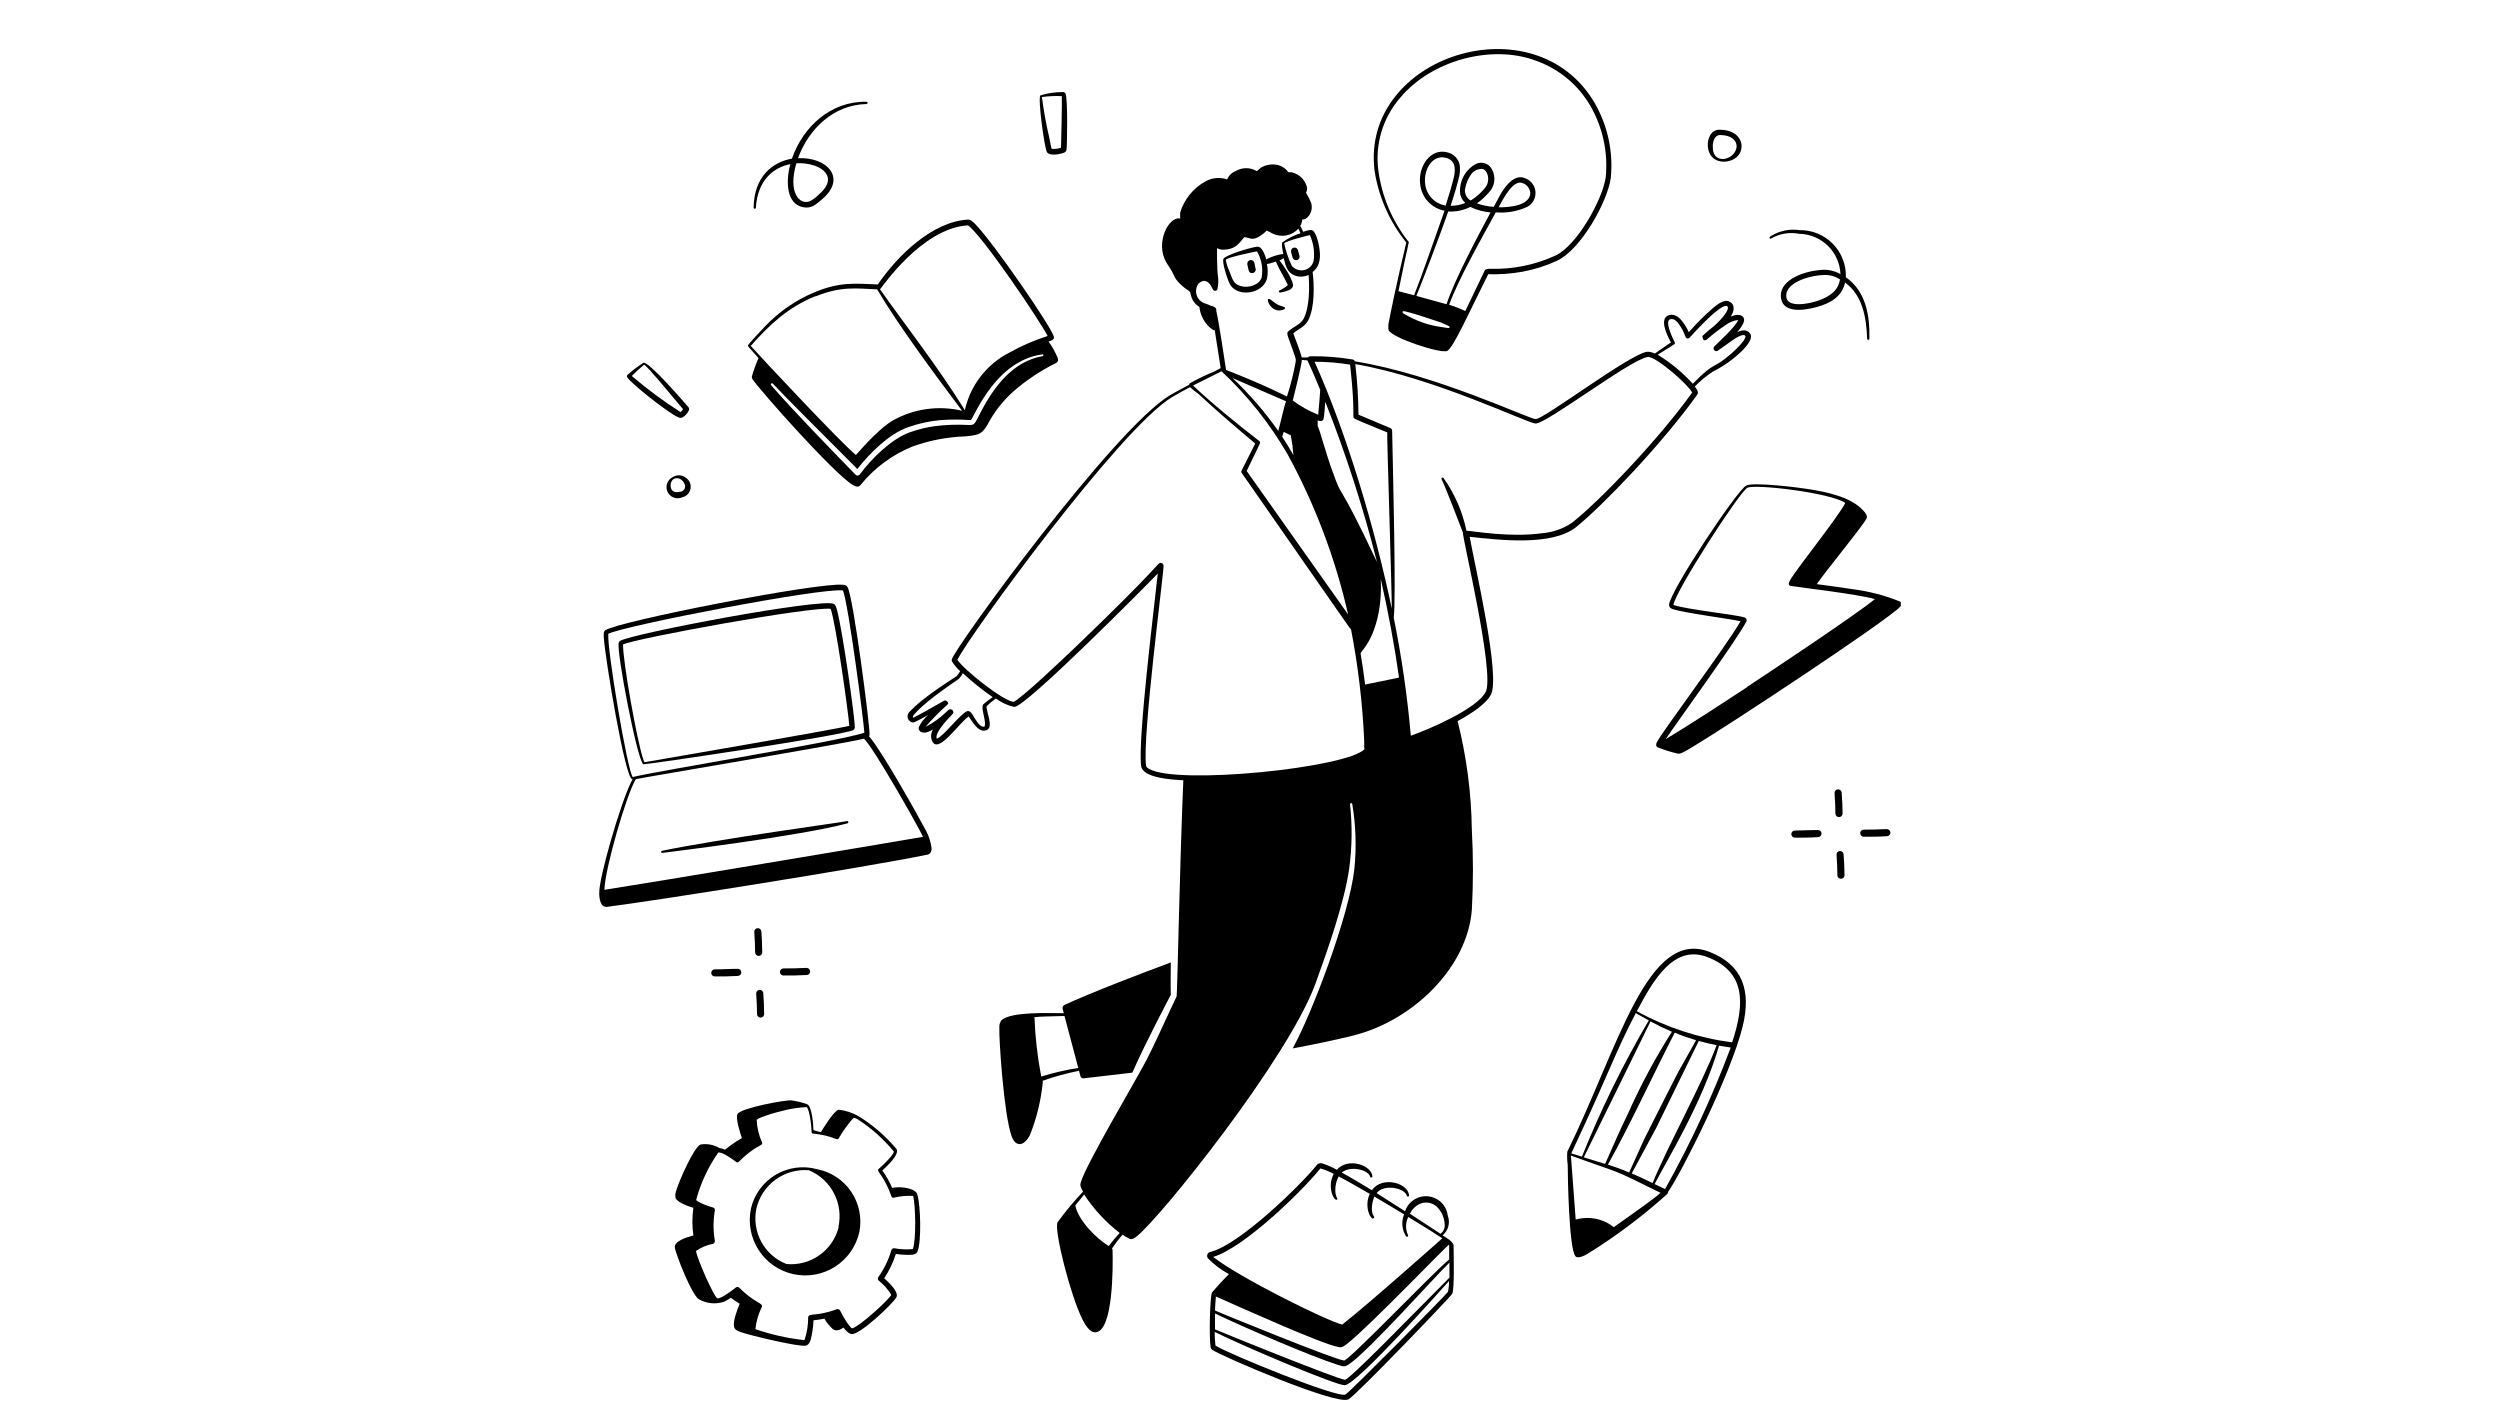 <svg xmlns="http://www.w3.org/2000/svg" xmlns:xlink="http://www.w3.org/1999/xlink" width="1920" zoomAndPan="magnify" viewBox="0 0 1440 810" height="1080" preserveAspectRatio="xMidYMid meet" version="1.0"><defs><clipPath id="3cbca81e51"><path d="M 388 142 L 1094.867 142 L 1094.867 776 L 388 776 Z M 388 142 " clip-rule="nonzero"/></clipPath></defs><path fill="#000000" d="M 600.566 622.52 C 607.395 620.102 614.391 618.184 621.5 616.785 L 622.359 619.938 C 622.457 620.309 622.684 620.637 623 620.852 C 623.312 621.07 623.699 621.168 624.082 621.125 L 652.223 617.848 C 659.965 600.195 674.18 573.445 674.383 573.035 C 674.18 566.359 674.383 560.746 674.383 554.355 C 658.285 560.336 628.504 571.684 612.938 578.934 C 612.586 579.16 612.312 579.492 612.16 579.883 C 612.008 580.27 611.977 580.699 612.078 581.105 C 612.078 581.105 612.363 582.129 612.734 583.605 C 605.113 583.605 582.297 582.496 576.809 587.699 C 575.953 588.887 575.535 590.336 575.621 591.797 C 575.293 597.449 578.117 641.363 582.625 654.266 C 584.961 661.027 589.875 660.289 593.234 653.816 C 597.121 644.07 599.617 633.824 600.648 623.379 C 600.648 622.848 600.527 622.887 600.566 622.52 Z M 595.855 585.855 C 600.852 585.445 602.41 585.527 613.145 585.199 C 615.066 592.492 619.043 607.484 621.09 615.145 C 613.863 616.266 606.727 617.922 599.746 620.102 C 597.574 608.805 596.273 597.355 595.855 585.855 Z M 595.855 585.855 " fill-opacity="1" fill-rule="nonzero"/><path fill="#000000" d="M 977.602 227.34 C 978.625 225.906 977.312 224.062 976.207 222.629 C 979.34 219.406 982.816 216.535 986.57 214.066 C 992.91 210.906 998.703 206.758 1003.734 201.777 C 1005.824 199.605 1009.758 195.141 1008.281 192.52 C 1006.809 189.898 1004.188 189.734 1000.621 191.25 C 1002.168 189.629 1003.426 187.758 1004.352 185.719 C 1005.496 182.523 1002.793 179.941 996.934 182.32 C 999.066 178.918 999.559 175.355 995.953 173.633 C 993.043 172.242 988.785 175.559 986.324 177.73 C 981.5 181.949 976.969 186.492 972.766 191.332 C 970.188 185.922 966.09 179.695 960.969 181.664 C 955.848 183.629 959.82 192.438 962.445 197.23 L 953.145 203.66 C 951.738 202.902 950.152 202.547 948.559 202.637 C 937.988 204.441 889.445 241.391 884.531 241.391 C 880.762 241.391 826.934 215.582 780.398 208.125 C 780.309 207.848 780.145 207.598 779.918 207.41 C 779.691 207.223 779.422 207.102 779.129 207.062 C 771.012 205.676 762.781 205.059 754.551 205.219 C 754.301 205.234 754.059 205.305 753.84 205.426 C 753.617 205.547 753.43 205.711 753.281 205.914 L 749.84 205.914 C 749.02 202.598 745.988 194.938 744.926 191.988 C 747.711 189.57 751.559 188.34 753.566 184.449 C 757.254 177.238 757.09 164.703 756.066 156.676 C 760.695 153.152 760.82 147.5 759.754 141.723 C 759.344 139.387 758.074 134.105 756.109 132.793 C 755 132.055 752.668 132.793 750.66 133.531 C 748.652 128.859 748.652 130.992 749.473 129.105 C 749.852 128.238 750.074 127.309 750.125 126.363 C 752.297 127.016 756.805 122.676 755.246 116.941 C 754.434 114.887 753.43 112.914 752.258 111.043 C 752.832 109.648 754.059 107.969 750.207 102.848 C 748.551 101.059 746.398 99.805 744.023 99.242 L 742.141 99.242 C 740.781 97.27 738.785 95.824 736.484 95.148 C 733.016 94.262 729.336 94.777 726.246 96.582 C 725.426 97.195 724.77 98.016 723.949 98.59 C 722.098 97.465 719.973 96.867 717.805 96.867 C 715.641 96.867 713.512 97.465 711.66 98.59 C 710.578 99.016 709.59 99.652 708.758 100.469 C 707.926 101.289 707.273 102.262 706.828 103.34 C 704.82 102.648 702.691 102.383 700.574 102.559 C 698.457 102.734 696.402 103.348 694.539 104.363 C 687.461 108.203 682.168 114.656 679.793 122.348 C 679.727 123.508 679.727 124.668 679.793 125.828 L 679.34 125.828 C 673.195 124.93 665.371 139.512 671.641 150.859 C 672.375 152.211 673.32 153.48 674.219 154.953 C 676.844 159.051 675.816 160.281 681.676 165.277 C 683.395 166.754 683.684 166.629 684.746 167.531 C 685.812 168.434 685.402 167.98 686.02 170.277 C 686.352 171.625 686.953 172.898 687.781 174.016 C 688.609 175.133 689.656 176.078 690.852 176.789 C 691.285 180.797 692.996 184.559 695.727 187.52 C 696.59 188.488 697.602 189.316 698.719 189.98 C 699.02 190.148 699.355 190.246 699.699 190.266 C 700.93 197.887 702.445 207.797 703.102 212.02 L 699.453 213.984 C 694.684 215.902 690.043 218.133 685.566 220.66 C 685.215 220.906 684.969 221.27 684.871 221.684 C 680.527 223.98 676.434 226.152 674.098 227.543 C 641.57 246.836 549.199 374.031 548.254 379.848 C 548.152 380.184 548.152 380.539 548.254 380.871 C 549.578 382.984 551.191 384.902 553.047 386.566 C 552.477 387.609 551.789 388.582 551 389.473 C 542.809 394.84 530.52 402.828 523.922 409.957 C 523.461 410.367 523.113 410.895 522.914 411.484 C 522.719 412.07 522.68 412.699 522.797 413.305 C 522.918 413.914 523.195 414.48 523.602 414.949 C 524.004 415.418 524.527 415.773 525.109 415.977 C 526.34 416.387 526.543 416.266 534.531 411.883 C 532.336 413.809 530.543 416.145 529.246 418.766 C 528.715 421.016 530.766 422.328 533.344 421.918 C 534.797 421.539 536.18 420.93 537.441 420.117 C 536.703 421.258 536.309 422.586 536.309 423.945 C 536.309 425.305 536.703 426.637 537.441 427.777 C 541.539 432.938 552.27 416.676 557.922 412.66 C 560.219 415.57 563.332 422.367 568.285 420.566 C 572.59 418.969 567.879 409.508 568.285 406.762 C 569.953 405.16 571.734 403.684 573.613 402.336 C 576.773 404.68 580.387 406.34 584.223 407.211 C 590.98 407.211 661.52 336.016 666.887 330.324 C 664.961 348.43 655.254 426.137 657.301 441.254 C 658.246 448.094 674.672 449.078 681.594 449.445 C 679.504 498.602 678.113 573.074 677.742 573.855 C 666.887 597.246 663.938 603.637 660.293 610.723 C 653.656 623.422 625.719 670.285 622.566 680.934 C 622.113 682.613 622.074 683.27 623.836 686.383 C 618.555 691.93 613.656 697.828 609.168 704.039 C 606.918 708.133 616.582 746.312 623.426 759.832 C 624.98 762.863 627.52 767.531 630.922 767.41 C 641.164 767.039 641.121 730.254 640.836 719.973 C 640.832 719.656 640.715 719.352 640.508 719.113 C 642.363 716.34 644.387 713.688 646.57 711.164 C 647.871 712.062 649.242 712.855 650.664 713.543 C 652.059 714.156 653.617 713.09 654.762 712.148 C 668.402 701.418 741.977 609.738 757.746 566.48 C 764.914 546.734 774.461 519.453 777.164 500.117 C 778.816 487.895 778.969 475.512 777.613 463.25 C 777.613 463.078 777.684 462.91 777.805 462.789 C 777.93 462.664 778.094 462.594 778.27 462.594 C 778.441 462.594 778.609 462.664 778.73 462.789 C 778.855 462.91 778.926 463.078 778.926 463.25 C 780.977 475.582 781.375 488.133 780.113 500.57 C 777.082 527.402 755.902 583.316 744.598 603.879 C 754.348 602.078 774.172 598.145 783.758 595.277 C 815.711 585.57 845.203 556.609 847.785 524.082 C 848.621 508.762 848.621 493.402 847.785 478.078 C 847.508 456.926 844.758 435.879 839.594 415.363 C 848.277 410.652 856.223 405.121 858.805 400.043 C 864.336 389.188 849.711 326.719 846.516 309.184 C 864.008 311.109 893.789 314.594 907.676 303.738 C 923.57 290.957 957.898 254.988 977.602 227.34 Z M 638.621 717.719 C 631.25 713.254 620.926 702.645 619.371 694.328 C 621.047 692.199 622.809 690.234 624.449 688.02 C 630 696.492 636.922 703.984 644.93 710.184 C 642.68 712.57 640.574 715.086 638.621 717.719 Z M 964.289 198.375 C 964.5 198.242 964.652 198.031 964.711 197.785 C 964.773 197.543 964.738 197.285 964.613 197.066 C 963.18 194.402 958.879 185.023 961.871 183.957 C 963.59 183.301 965.105 184.367 966.375 185.801 C 968.316 188.262 969.824 191.031 970.84 193.992 C 970.918 194.234 971.055 194.449 971.246 194.617 C 971.434 194.785 971.668 194.898 971.914 194.945 C 972.164 194.992 972.418 194.969 972.656 194.879 C 972.891 194.793 973.102 194.641 973.258 194.445 C 977.355 189.898 986.941 179.535 992.348 176.746 C 996.445 174.617 997.426 178.551 987.391 187.727 C 985.086 189.484 982.871 191.355 980.754 193.34 C 980.637 193.5 980.574 193.691 980.574 193.891 C 980.574 194.09 980.637 194.285 980.754 194.445 C 980.754 195.508 981.613 196.695 983.09 195.59 C 986.648 192.465 990.414 189.578 994.355 186.949 C 996.367 185.52 998.707 184.617 1001.156 184.324 C 999.926 188.094 988.496 198.336 987.516 199.484 C 987.203 199.762 987.012 200.152 986.984 200.57 C 986.957 200.988 987.098 201.398 987.371 201.719 C 987.645 202.035 988.031 202.23 988.449 202.266 C 988.867 202.301 989.281 202.168 989.602 201.898 C 994.148 198.949 1002.098 192.066 1004.84 193.094 C 1007.586 194.117 999.434 201.734 997.387 203.539 C 985.629 213.738 988.66 207.184 975.062 221.031 C 969.141 214.547 962.344 208.918 954.867 204.316 Z M 786.297 394.309 C 785.602 388.656 784.742 382.551 783.676 376.203 L 785.438 373.867 C 793.629 363.34 796.09 346.586 795.309 333.438 C 799.691 352.648 803.176 371.531 805.84 390.293 Z M 725.383 254.047 C 714.609 245.855 697.281 231.723 687.207 222.055 L 703.59 213.859 C 718.637 227.914 731.516 244.121 741.812 261.953 C 757.551 290.867 769.227 321.812 776.508 353.918 L 718.094 271.293 L 725.711 255.48 C 725.812 255.238 725.836 254.969 725.777 254.711 C 725.719 254.453 725.582 254.223 725.383 254.047 Z M 753.074 207.594 C 753.32 208.043 756.148 214.066 760.449 224.594 C 760.449 225.043 759.672 235.285 759.301 238.891 C 754.074 236.816 749.145 234.062 744.637 230.699 C 745.539 227.133 749.594 210.953 749.883 207.309 Z M 738.535 251.59 C 738.82 250.852 739.105 249.867 739.434 248.723 L 742.18 250.156 C 743.738 251.18 743.121 248.066 744.516 257.078 C 744.516 258.594 744.926 260.273 745.008 262.117 C 743.121 258.719 740.785 255.07 738.574 251.59 Z M 736.238 248.148 C 728.5 237.172 719.691 226.988 709.941 217.754 L 740.785 231.148 C 739.598 233.977 737.879 242.617 736.281 248.148 Z M 767.742 272.152 C 763.645 260.969 760.492 248.477 758.934 245.199 C 759.027 244.176 759.027 243.148 758.934 242.125 C 759.527 242.348 760.148 242.484 760.777 242.535 C 761.172 242.539 761.555 242.402 761.855 242.148 C 762.156 241.891 762.355 241.535 762.414 241.145 C 762.742 239.793 763.277 232.949 763.359 231.434 C 775.273 261.52 785.223 292.352 793.141 323.727 C 769.996 274.488 773.559 288.742 767.781 272.152 Z M 801.617 350.355 C 792.277 305.582 775.852 249.746 757.172 208.371 C 764.031 208.375 770.883 208.922 777.656 210.012 C 781.137 241.145 778.227 240.078 780.562 241.309 C 782.898 242.535 796.949 248.188 799.039 249.051 C 798.832 252.203 801.781 342.406 801.66 350.355 Z M 754.469 135.414 C 756.602 140.074 757.355 145.25 756.641 150.324 C 756.305 151.617 755.621 152.793 754.66 153.719 C 753.699 154.641 752.5 155.281 751.195 155.566 C 749.895 155.852 748.535 155.77 747.277 155.328 C 746.02 154.887 744.906 154.105 744.062 153.07 C 742.109 148.953 740.637 144.621 739.68 140.168 C 740.785 138.734 752.586 135.867 754.469 135.414 Z M 698.102 176.379 C 696.605 175.699 695.074 175.098 693.516 174.578 C 692.469 174.145 691.531 173.48 690.781 172.633 C 690.031 171.785 689.484 170.777 689.184 169.688 C 688.883 168.598 688.836 167.449 689.047 166.336 C 689.258 165.227 689.723 164.176 690.402 163.27 C 692.98 161.098 695.316 161.223 697.445 164.457 C 698.797 166.957 698.758 167.164 699.371 167.406 C 699.547 167.484 699.738 167.523 699.93 167.523 C 700.125 167.52 700.312 167.477 700.488 167.395 C 700.664 167.316 700.816 167.195 700.941 167.051 C 701.066 166.902 701.164 166.734 701.215 166.547 C 701.82 163.984 701.922 161.324 701.504 158.723 C 701.012 155.898 700.93 143.363 701.012 142.953 C 702.207 143.582 703.551 143.879 704.902 143.812 C 712.316 143.527 713.793 139.715 716.742 136.602 C 720.141 136.93 720.836 138.57 724.688 136.602 C 726.492 135.578 728.145 134.309 729.605 132.836 C 730.781 133.316 731.918 133.891 733.004 134.555 C 735.461 135.734 738.227 136.098 740.902 135.59 C 743.582 135.082 746.023 133.727 747.875 131.727 C 748.324 132.59 748.734 133.449 749.102 134.352 C 745.34 135.52 741.793 137.305 738.617 139.633 C 737.918 140.496 738.945 145.164 739.188 146.27 C 735.758 146.703 732.438 147.773 729.398 149.426 C 728.785 147.293 727.434 143.32 725.301 142.215 C 724.66 142.02 723.977 142.02 723.336 142.215 C 719.648 142.789 706.418 146.762 704.82 148.934 C 703.426 150.449 707.402 162.164 708.629 164.09 C 713.34 171.383 727.145 169.25 729.727 160.73 C 730.367 157.871 730.367 154.906 729.727 152.047 C 730.914 152.047 734.477 150.777 734.887 150.652 C 737.715 157.004 738.535 157.371 741.812 164.211 C 741.359 164.582 740.625 165.195 740.008 165.605 C 737.102 167.531 736.484 167.203 736.648 168.023 C 736.695 168.184 736.805 168.324 736.945 168.414 C 737.09 168.504 737.262 168.539 737.43 168.516 C 739.145 168.27 740.828 167.801 742.426 167.121 C 743.383 166.766 744.172 166.062 744.637 165.156 C 745.785 162.574 739.434 152.867 736.938 149.957 C 737.43 149.957 738.574 149.137 739.434 148.688 C 740.582 153.273 741.359 156.879 745.785 158.684 C 747.062 159.164 748.426 159.387 749.789 159.328 C 751.156 159.273 752.496 158.941 753.73 158.355 C 754.387 165.566 754.266 177.281 750.824 183.672 C 749.062 186.988 744.719 188.258 741.934 191.004 C 741.113 191.781 741.648 192.887 741.934 194.074 C 746.48 206.734 746.562 206.691 746.316 208.332 C 745.109 215.133 743.426 221.84 741.277 228.402 C 740.254 227.953 728.742 221.848 706.215 213.082 C 705.516 208.453 701.789 183.754 700.602 179.207 C 700.684 177.609 700.477 177.238 698.102 176.176 Z M 726.777 159.664 C 725.465 164.129 719.281 166.055 714.855 164.828 C 710.434 163.598 710.145 161.344 708.055 156.02 C 707.078 153.984 706.402 151.82 706.051 149.59 C 707.402 148.113 722.188 145.082 724.031 144.797 C 726.617 149.219 727.59 154.402 726.777 159.461 Z M 566.484 405.613 C 564.93 407.129 567.016 412.086 567.344 416.387 C 567.344 416.758 567.344 418.355 567.098 418.477 C 564.848 419.215 562.758 415.816 561.488 413.766 C 560.219 411.719 558.945 408.934 556.941 409.668 C 552.844 411.594 543.34 424.211 539.613 425.523 C 537.727 421.918 548.5 411.637 548.871 411.062 C 549.027 410.797 549.113 410.496 549.109 410.191 C 549.109 409.883 549.023 409.582 548.863 409.32 C 548.703 409.059 548.473 408.848 548.199 408.707 C 547.926 408.562 547.621 408.504 547.312 408.523 C 546.574 408.523 546.086 409.18 544.938 410.203 C 541.449 413.605 537.457 416.453 533.098 418.641 C 537.051 414.109 541.277 409.828 545.758 405.82 C 545.977 405.594 546.133 405.309 546.207 405 C 546.207 405 545.348 402.828 543.668 403.688 C 541.293 405 529.738 411.676 526.094 413.398 C 525.602 413.07 525.891 412.578 526.094 412.086 C 531.871 405 544.57 396.398 552.352 390.949 C 553.266 390.008 554.023 388.93 554.605 387.754 C 559.996 392.77 565.746 397.383 571.809 401.559 C 569.941 402.785 568.16 404.141 566.484 405.613 Z M 661.809 442.852 C 660.906 442.277 660.25 441.746 660.129 441.008 C 657.875 424.293 670.41 329.586 670.207 325.855 C 670.207 325.637 670.164 325.422 670.078 325.219 C 669.992 325.02 669.867 324.836 669.711 324.684 C 669.555 324.531 669.371 324.41 669.164 324.332 C 668.961 324.25 668.746 324.211 668.527 324.219 C 666.438 324.219 670.125 324.219 617.938 374.195 C 614.496 377.43 588.195 402.582 583.812 404.262 C 577.789 403.812 555.137 385.746 551.449 380.055 C 558.578 365.633 645.012 247 674.918 228.855 C 677.211 227.461 681.145 225.289 685.445 222.996 C 686.93 224.398 688.535 225.672 690.238 226.805 C 699.742 235.816 712.973 247.043 723.008 255.48 L 715.184 271.008 C 715.066 271.211 715.004 271.445 715.004 271.684 C 715.004 271.918 715.066 272.152 715.184 272.359 C 778.719 363.504 777.777 362.48 778.188 362.48 C 782.258 383.539 784.793 404.871 785.766 426.301 C 785.766 432.078 785.766 431.586 786.012 431.176 C 786.258 430.766 786.012 431.461 786.012 431.461 C 776.098 442.277 677.988 452.355 661.809 442.852 Z M 888.258 307.137 C 869.699 309.719 848.727 305.867 844.672 305.703 C 842.418 294.781 837.926 284.445 831.48 275.348 C 831.383 275.215 831.238 275.125 831.074 275.094 C 830.914 275.062 830.746 275.098 830.605 275.184 C 830.465 275.273 830.363 275.41 830.32 275.57 C 830.277 275.73 830.297 275.898 830.375 276.047 C 832.75 280.879 840.699 301.73 842.664 306.809 C 842.051 308.773 861.18 387.879 855.773 398.527 C 850.938 408.152 822.797 420.281 812.637 423.762 C 810.629 400.957 807.348 378.281 802.805 355.844 C 804.199 344.047 802.398 273.914 801.863 247.984 C 801.848 247.684 801.746 247.395 801.574 247.148 C 801.398 246.898 801.16 246.707 800.883 246.59 L 782.488 238.848 C 782.406 229.113 781.789 219.391 780.645 209.723 C 826.566 217.672 880.066 243.93 884.531 243.969 C 891.004 243.969 939.094 207.102 949.047 205.629 C 953.473 204.93 972.48 221.523 974.691 226.109 C 955.273 253.227 921.152 288.867 905.34 301.195 C 900.246 304.602 894.367 306.648 888.258 307.137 Z M 888.258 307.137 " fill-opacity="1" fill-rule="nonzero"/><path fill="#000000" d="M 722.559 151.473 C 722.508 151.203 722.402 150.949 722.254 150.719 C 722.102 150.488 721.91 150.293 721.684 150.141 C 721.457 149.984 721.203 149.875 720.934 149.82 C 720.664 149.766 720.391 149.762 720.121 149.812 C 719.852 149.863 719.598 149.969 719.367 150.117 C 719.137 150.27 718.941 150.461 718.789 150.688 C 718.633 150.914 718.523 151.168 718.469 151.438 C 718.414 151.707 718.41 151.98 718.461 152.25 C 719.281 156.348 719.445 157.289 721.246 157.289 C 721.586 157.289 721.922 157.207 722.223 157.047 C 722.523 156.887 722.777 156.652 722.965 156.367 C 723.152 156.082 723.266 155.754 723.297 155.414 C 723.324 155.074 723.27 154.734 723.133 154.422 C 723.008 153.766 722.641 151.84 722.559 151.473 Z M 735.094 178.59 C 737.754 179.371 740.297 178.102 740.215 177.445 C 740.133 176.789 740.215 177.117 736.609 175.766 C 734.191 174.863 731.527 171.668 730.586 172.16 C 729.645 172.652 731.078 175.273 731.406 175.766 C 732.281 177.094 733.582 178.09 735.094 178.59 Z M 810.016 139.676 C 804.648 162.164 800.719 181.254 800.062 185.062 C 799.629 186.723 799.543 188.453 799.816 190.145 C 801.988 194.773 830.047 203.906 833.613 202.105 C 837.176 200.301 846.434 179.453 857.207 157.945 C 863.805 158.156 870.41 157.676 876.91 156.512 C 883.754 155.258 890.414 153.152 896.738 150.246 C 910.582 143.855 925.738 116.488 927.789 102.727 C 929.324 87.781 926.16 72.73 918.734 59.672 C 884.367 0.07 783.555 32.145 791.746 98.344 C 794.086 113.488 800.391 127.75 810.016 139.676 Z M 835.004 188.465 C 835.004 189.117 834.266 189.039 830.906 188.465 C 824.039 187.602 817.387 185.477 811.285 182.195 C 808.418 180.641 807.641 180.312 807.926 179.617 C 808.215 178.918 808.828 179.164 813.254 180.395 C 813.66 180.395 826.359 184.488 830.008 185.762 C 834.719 187.891 835.004 187.891 835.004 188.465 Z M 834.266 121.816 C 838.641 122.043 843 121.141 846.926 119.191 C 850.574 120.961 854.52 122.031 858.559 122.348 C 851.676 135.168 837.707 161.305 833.203 175.23 L 815.832 170.441 C 819.93 160.363 828.984 136.766 834.184 121.816 Z M 832.832 118.414 C 829.773 117.953 826.953 116.5 824.801 114.281 C 822.648 112.062 821.281 109.195 820.914 106.125 C 819.766 97.934 825.008 88.758 832.914 90.93 C 837.871 92.281 838.488 96.211 837.625 101.168 C 836.891 104.773 834.227 113.828 832.75 118.25 Z M 843.977 108.582 C 844.414 105.902 845.418 103.348 846.926 101.086 C 847.641 99.855 848.691 98.848 849.949 98.184 C 851.211 97.516 852.633 97.219 854.051 97.316 C 857.086 98.219 858.395 103.953 855.895 107.559 C 853.496 110.746 850.504 113.445 847.09 115.508 C 845.914 114.816 844.977 113.785 844.406 112.547 C 843.836 111.309 843.656 109.926 843.895 108.582 Z M 806.328 56.52 C 824.68 34.438 859.215 25.672 884.16 34.766 C 897.715 39.418 909.113 48.836 916.234 61.27 C 923.297 73.695 926.32 88.012 924.879 102.234 C 922.996 114.973 908.492 141.438 895.754 147.293 C 884.105 152.609 871.398 155.188 858.602 154.832 C 857.207 154.832 855.73 154.832 855.199 155.816 C 852.781 160.73 848.359 170.234 844.016 179.164 C 841.02 177.719 837.91 176.512 834.719 175.559 C 839.469 161.961 854.461 135.25 861.59 122.305 C 867.766 122.836 873.973 121.762 879.613 119.191 C 881.137 118.391 882.402 117.172 883.258 115.676 C 884.113 114.18 884.523 112.473 884.441 110.754 C 884.359 109.031 883.789 107.371 882.797 105.965 C 881.801 104.559 880.43 103.461 878.836 102.809 C 872.488 99.695 866.793 107.148 863.473 113.418 C 862.574 115.055 861.551 116.98 860.402 119.152 C 857.09 118.934 853.82 118.258 850.695 117.145 C 853.809 114.957 856.57 112.305 858.887 109.281 C 860.184 107.32 860.84 105.008 860.766 102.66 C 860.691 100.312 859.895 98.047 858.477 96.172 C 857.363 94.879 855.816 94.035 854.129 93.805 C 852.438 93.57 850.723 93.961 849.301 94.902 C 846.43 96.664 844.133 99.219 842.68 102.254 C 841.227 105.293 840.68 108.684 841.109 112.023 C 841.551 113.91 842.57 115.613 844.016 116.898 C 841.328 118.012 838.445 118.57 835.535 118.539 C 837.176 113.703 839.84 104.98 840.535 101.414 C 840.973 99.383 841.07 97.293 840.82 95.23 C 840.504 93.457 839.684 91.816 838.453 90.5 C 837.227 89.184 835.645 88.254 833.898 87.816 C 823.945 84.988 816.613 96.008 818.047 106.289 C 818.449 109.973 820.031 113.43 822.555 116.145 C 825.078 118.859 828.41 120.691 832.055 121.363 C 826.812 136.113 818.617 159.91 814.523 170.07 L 805.512 167.734 C 811.285 138.734 811.984 139.43 811.164 139.062 C 801.855 127.195 795.898 113.047 793.918 98.098 C 792.953 90.684 793.559 83.148 795.699 75.984 C 797.836 68.82 801.457 62.188 806.328 56.52 Z M 863.188 119.398 C 866.055 114.195 871.789 102.809 877.359 105.594 C 878.477 106.043 879.445 106.785 880.168 107.746 C 880.891 108.707 881.336 109.848 881.457 111.043 C 881.375 118.25 870.152 119.52 863.023 119.398 Z M 1020 137.465 C 1024.934 134.559 1030.766 133.57 1036.383 134.68 C 1042.555 134.789 1048.453 137.258 1052.863 141.574 C 1057.273 145.895 1059.863 151.734 1060.102 157.906 C 1056.391 155.75 1052.051 154.941 1047.812 155.609 C 1037.531 156.512 1024.094 162.082 1025.898 171.996 C 1027.371 180.188 1038.188 179.082 1046.379 176.871 C 1054.57 174.66 1061.086 170.645 1062.766 162.738 C 1072.719 169.988 1075.055 182.688 1075.465 195.102 C 1075.465 195.273 1075.535 195.441 1075.656 195.562 C 1075.777 195.688 1075.945 195.754 1076.121 195.754 C 1076.293 195.754 1076.461 195.688 1076.582 195.562 C 1076.703 195.441 1076.773 195.273 1076.773 195.102 C 1077.062 181.215 1074.562 167.613 1063.215 159.707 C 1063.332 156.148 1062.727 152.605 1061.434 149.293 C 1060.141 145.977 1058.188 142.957 1055.695 140.418 C 1053.203 137.879 1050.219 135.871 1046.93 134.52 C 1043.637 133.168 1040.105 132.496 1036.547 132.547 C 1030.863 131.719 1025.062 132.906 1020.164 135.906 C 1018.648 136.645 1019.344 137.75 1020 137.465 Z M 1057.359 166.836 C 1052.73 172.898 1039.621 176.051 1033.559 175.027 C 1031.305 174.66 1029.461 173.715 1028.969 171.383 C 1027.496 163.188 1041.629 158.723 1050.066 158.438 C 1053.504 158.172 1056.93 159.051 1059.816 160.938 C 1059.508 163.078 1058.66 165.105 1057.359 166.836 Z M 1001.238 89.578 C 1005.621 84.168 1002.672 74.746 990.422 74.707 C 985.672 74.707 983.375 79.539 983.703 84.168 C 984.441 95.188 996.855 94.859 1001.238 89.578 Z M 986.57 83.965 C 986.57 81.262 987.84 77.738 990.668 77.777 C 997.262 77.777 1000.293 80.852 1000.293 84.25 C 1000.129 91.992 986.039 96.008 986.57 83.965 Z M 984.891 548.375 C 948.883 533.996 932.172 603.594 902.758 663.402 C 902.574 665.914 902.656 668.441 903.004 670.938 C 903.004 677.207 903.703 718.703 907.348 723.414 C 908.332 725.297 912.469 723.414 914.395 722.227 C 930.746 712.105 946.156 700.531 960.438 687.652 C 960.559 687.512 960.648 687.352 960.707 687.176 C 960.762 687 960.781 686.812 960.766 686.629 C 968.383 675.773 996.934 619.242 1003.859 590.895 C 1008.691 570.824 1003.898 555.871 984.891 548.375 Z M 997.754 600.398 C 978.477 597.93 959.84 591.84 942.82 582.457 C 952.406 564.309 964.246 543.621 983.785 551.406 C 1005.539 560.051 1005.086 577.949 997.754 600.277 Z M 929.59 706.906 C 928.332 705.852 926.957 704.941 925.492 704.203 C 919.957 701.387 913.562 700.773 907.594 702.48 C 907.184 697.605 904.848 665.902 904.848 665.613 C 935.531 676.836 926.066 671.965 956.465 687.078 C 953.27 690.109 941.266 698.508 929.59 706.824 Z M 950.727 588.355 C 954.723 590.539 958.824 592.52 963.016 594.297 C 953.629 609.043 945.332 624.461 938.191 640.422 C 931.312 654.801 931.559 654.719 924.551 670.406 C 920.457 669.094 916.359 667.867 912.262 666.637 C 916.688 657.832 948.148 593.434 950.727 588.273 Z M 926.148 670.816 C 939.461 646.934 953.023 617.234 964.656 594.828 C 968.754 596.547 972.848 597.941 976.945 599.168 C 974.773 603.266 968.426 614.164 966.746 617.316 C 965.066 620.473 948.23 653.652 947.043 656.191 C 945.156 660.289 939.996 671.719 938.398 675.363 C 934.219 673.52 930.203 672.129 925.984 670.734 Z M 939.871 675.895 C 942.371 671.348 952.652 652.258 953.922 649.801 C 955.848 645.992 977.312 602.121 978.5 599.578 C 982.27 600.645 986.242 601.547 988.785 602.039 C 981.289 622.52 959.699 661.969 951.914 681.426 C 944.828 678.109 943.23 677.289 939.707 675.812 Z M 942.371 583.645 L 949.703 587.742 C 934.926 612.906 922.055 639.141 911.199 666.227 L 905.055 664.344 C 928.852 613.629 929.961 606.992 942.207 583.562 Z M 959.25 684.988 L 953.062 682.039 C 959.738 668.934 980.633 635.301 990.176 602.324 C 992.469 602.734 994.723 603.102 996.895 603.391 C 986.367 631.477 973.727 658.727 959.086 684.906 Z M 830.906 711.574 C 832.539 710.223 833.707 708.391 834.246 706.344 C 834.781 704.293 834.66 702.125 833.898 700.145 C 833.551 697.293 832.242 694.641 830.188 692.629 C 828.133 690.617 825.453 689.367 822.594 689.082 C 819.73 688.797 816.859 689.492 814.445 691.055 C 812.035 692.621 810.227 694.961 809.32 697.688 C 804.078 694.289 798.383 690.684 792.934 687.242 C 797.031 681.793 809.074 684.211 810.305 688.676 C 810.328 688.852 810.426 689.008 810.566 689.109 C 810.707 689.215 810.887 689.258 811.062 689.23 C 811.234 689.203 811.391 689.105 811.496 688.965 C 811.598 688.82 811.641 688.645 811.613 688.473 C 811 681.344 796.172 677.164 790.191 685.562 C 784.906 682.328 778.352 678.395 772.863 675.402 C 777.574 671.309 788.102 673.602 789.246 677.863 C 789.301 678.008 789.406 678.129 789.539 678.207 C 789.676 678.281 789.832 678.309 789.988 678.277 C 790.137 678.25 790.277 678.164 790.375 678.043 C 790.469 677.922 790.52 677.773 790.516 677.617 C 789.984 670.98 776.262 666.516 770.035 673.805 C 767.426 672.344 764.684 671.137 761.844 670.203 C 761.324 669.988 760.754 669.926 760.203 670.027 C 759.648 670.129 759.137 670.387 758.73 670.773 C 748.367 683.68 713.422 717.188 697.281 721.078 C 696.879 721.141 696.496 721.305 696.176 721.562 C 695.852 721.82 695.605 722.156 695.457 722.539 C 695.305 722.918 695.262 723.336 695.324 723.738 C 695.383 724.145 695.551 724.527 695.809 724.848 C 699.352 728.445 703.41 731.496 707.852 733.902 C 703.754 737.996 700.559 741.684 698.184 744.348 C 696.957 745.656 696.301 770.727 697.363 776.258 C 697.523 776.797 697.871 777.266 698.348 777.57 C 703.508 781.09 769.996 809.848 776.793 805.996 C 781.34 803.418 835.617 746.926 836.48 745.207 C 837.789 742.504 837.34 724.48 837.258 717.27 C 836.93 715.098 832.875 712.762 830.906 711.574 Z M 699.824 765.688 L 699.824 756.555 C 716.824 764.746 755.738 781.461 770.484 786.129 C 774.254 787.359 774.582 787.195 776.547 786.129 C 787.812 778.922 827.59 734.105 834.883 727.266 L 834.883 735.906 C 812.762 758.07 775.195 796.902 774.5 794.691 C 770.445 794.445 703.348 767.328 699.824 765.688 Z M 829.883 697.77 C 831.355 700.25 832.148 703.078 832.18 705.965 C 832.164 706.883 831.938 707.785 831.52 708.602 C 831.102 709.418 830.5 710.129 829.762 710.676 C 826.32 708.379 819.809 704.121 812.105 699.121 C 816.324 690.809 825.707 690.684 829.719 697.77 Z M 698.797 723.988 C 716.25 718.824 749.391 686.875 760.531 673.027 C 763.211 673.773 765.797 674.832 768.234 676.184 C 764.137 683.801 768.52 692.16 770.078 690.969 C 770.938 690.316 769.379 690.07 769.133 686.055 C 769.031 683.121 769.691 680.215 771.059 677.617 C 776.711 680.566 783.348 684.418 788.961 687.652 C 785.52 695.312 789.656 702.891 791.09 701.785 C 792.523 700.68 790.434 700.926 790.191 696.91 C 790.09 694.277 790.594 691.656 791.664 689.25 C 797.441 692.648 803.34 696.172 808.746 699.492 C 807.914 701.531 807.582 703.742 807.781 705.938 C 807.984 708.133 808.707 710.25 809.895 712.109 C 809.945 712.176 810.016 712.238 810.09 712.281 C 810.168 712.324 810.25 712.355 810.34 712.363 C 810.426 712.375 810.516 712.371 810.602 712.348 C 810.688 712.324 810.766 712.285 810.836 712.23 C 810.906 712.176 810.965 712.109 811.008 712.035 C 811.051 711.957 811.082 711.871 811.09 711.785 C 811.105 711.699 811.098 711.609 811.074 711.523 C 811.051 711.438 811.012 711.359 810.957 711.289 C 810.223 709.66 809.859 707.891 809.895 706.105 C 809.93 704.32 810.363 702.562 811.164 700.965 C 820.707 706.781 828.41 711.656 830.785 713.254 C 830.336 713.664 787.609 751.68 773.066 762.984 C 763.523 760.488 713.422 735.621 698.797 723.988 Z M 700.355 746.805 C 718.914 754.996 761.062 774.004 770.773 775.848 C 772.453 776.176 773.109 776.297 776.305 773.758 C 789.945 762.82 834.309 716.41 834.719 716.902 C 834.738 717.023 834.738 717.148 834.719 717.27 L 834.719 725.461 C 825.582 732.793 774.789 786.129 773.969 783.59 C 769.871 783.59 703.305 756.43 699.906 754.914 C 699.824 753.195 700.191 748.605 700.355 746.805 Z M 774.949 803.254 C 770.855 805.59 708.465 780.23 700.109 775.07 C 699.797 772.461 699.645 769.832 699.66 767.203 C 717.602 776.055 769.789 798.09 774.582 797.887 C 781.586 797.52 831.113 741.766 834.637 737.875 C 834.676 739.969 834.469 742.059 834.02 744.102 C 833.324 745.453 777.656 801.738 774.949 803.254 Z M 435.562 572.34 C 435.852 576.723 436.055 580.531 436.055 584.094 C 436.055 584.637 436.27 585.156 436.656 585.543 C 437.039 585.93 437.559 586.145 438.102 586.145 C 438.645 586.145 439.168 585.93 439.551 585.543 C 439.938 585.156 440.152 584.637 440.152 584.094 C 440.152 580.285 439.945 576.516 439.66 572.051 C 439.621 571.508 439.371 571.004 438.957 570.645 C 438.547 570.289 438.012 570.109 437.469 570.148 C 436.926 570.188 436.418 570.438 436.062 570.848 C 435.703 571.258 435.523 571.797 435.562 572.34 Z M 1059.734 490.207 C 1059.465 490.223 1059.207 490.289 1058.965 490.406 C 1058.723 490.527 1058.508 490.691 1058.332 490.895 C 1058.16 491.098 1058.023 491.332 1057.941 491.586 C 1057.855 491.84 1057.828 492.109 1057.848 492.375 C 1058.094 496.145 1058.34 500.199 1058.34 504.133 C 1058.34 504.676 1058.555 505.199 1058.941 505.582 C 1059.324 505.965 1059.848 506.18 1060.391 506.18 C 1060.934 506.18 1061.453 505.965 1061.836 505.582 C 1062.223 505.199 1062.438 504.676 1062.438 504.133 C 1062.438 500.035 1062.191 495.941 1061.906 492.09 C 1061.887 491.82 1061.82 491.562 1061.703 491.32 C 1061.582 491.078 1061.418 490.863 1061.215 490.688 C 1061.012 490.516 1060.777 490.383 1060.523 490.297 C 1060.27 490.215 1060 490.184 1059.734 490.207 Z M 424.953 562.137 C 425.496 562.137 426.02 561.922 426.402 561.539 C 426.785 561.152 427 560.633 427 560.09 C 427 559.547 426.785 559.023 426.402 558.641 C 426.02 558.258 425.496 558.043 424.953 558.043 C 419.996 558.043 415.859 558.41 411.762 558.328 C 411.215 558.328 410.691 558.543 410.301 558.926 C 409.91 559.309 409.684 559.828 409.676 560.375 C 409.676 560.918 409.891 561.441 410.273 561.824 C 410.656 562.211 411.18 562.426 411.723 562.426 C 415.941 562.508 420.57 562.344 424.953 562.137 Z M 1047.035 478.078 C 1042.117 478.078 1037.98 478.367 1033.844 478.406 C 1033.301 478.406 1032.777 478.621 1032.395 479.008 C 1032.012 479.391 1031.797 479.914 1031.797 480.457 C 1031.797 481 1032.012 481.52 1032.395 481.902 C 1032.777 482.289 1033.301 482.504 1033.844 482.504 C 1038.27 482.504 1042.855 482.504 1047.281 482.176 C 1047.824 482.145 1048.332 481.895 1048.695 481.492 C 1049.055 481.082 1049.238 480.547 1049.207 480.004 C 1049.172 479.461 1048.926 478.953 1048.52 478.594 C 1048.113 478.23 1047.578 478.047 1047.035 478.078 Z M 434.457 536.824 C 434.703 540.59 434.949 544.648 434.949 548.578 C 434.961 549.121 435.18 549.633 435.559 550.016 C 435.941 550.398 436.457 550.617 436.996 550.629 C 437.539 550.629 438.062 550.414 438.445 550.027 C 438.828 549.645 439.047 549.121 439.047 548.578 C 439.047 544.484 438.801 540.387 438.555 536.535 C 438.516 535.992 438.262 535.488 437.852 535.129 C 437.441 534.773 436.906 534.594 436.363 534.633 C 435.82 534.668 435.312 534.922 434.957 535.332 C 434.598 535.742 434.418 536.281 434.457 536.824 Z M 1061.332 468.617 C 1061.332 464.52 1061.086 460.426 1060.797 456.574 C 1060.758 456.031 1060.508 455.523 1060.098 455.168 C 1059.688 454.809 1059.148 454.629 1058.605 454.668 C 1058.062 454.707 1057.559 454.961 1057.199 455.371 C 1056.844 455.781 1056.664 456.316 1056.703 456.859 C 1056.949 460.629 1057.195 464.684 1057.195 468.617 C 1057.195 469.16 1057.41 469.684 1057.793 470.066 C 1058.176 470.449 1058.699 470.664 1059.242 470.664 C 1059.789 470.664 1060.316 470.449 1060.703 470.066 C 1061.094 469.684 1061.32 469.164 1061.332 468.617 Z M 464.688 561.605 C 464.957 561.594 465.223 561.531 465.465 561.418 C 465.711 561.309 465.93 561.148 466.113 560.949 C 466.297 560.75 466.438 560.52 466.531 560.266 C 466.625 560.012 466.668 559.742 466.656 559.477 C 466.613 558.938 466.371 558.438 465.977 558.074 C 465.582 557.711 465.062 557.508 464.523 557.508 C 459.566 557.715 455.43 557.879 451.293 557.797 C 450.75 557.797 450.23 558.012 449.844 558.395 C 449.461 558.777 449.246 559.301 449.246 559.844 C 449.246 560.387 449.461 560.91 449.844 561.293 C 450.23 561.676 450.75 561.891 451.293 561.891 C 455.676 561.973 460.266 561.812 464.688 561.605 Z M 1086.77 477.547 C 1082.672 477.754 1078.125 477.875 1073.578 477.875 C 1073.309 477.863 1073.039 477.906 1072.785 478.004 C 1072.531 478.102 1072.301 478.246 1072.105 478.434 C 1071.914 478.621 1071.758 478.848 1071.648 479.094 C 1071.547 479.344 1071.488 479.613 1071.488 479.883 C 1071.488 480.43 1071.707 480.953 1072.09 481.344 C 1072.473 481.734 1072.992 481.961 1073.539 481.973 C 1078.207 481.973 1081.977 481.973 1086.934 481.645 C 1087.203 481.633 1087.465 481.57 1087.711 481.457 C 1087.957 481.344 1088.176 481.184 1088.359 480.988 C 1088.543 480.789 1088.684 480.555 1088.773 480.305 C 1088.871 480.051 1088.91 479.781 1088.898 479.516 C 1088.848 478.98 1088.605 478.484 1088.211 478.121 C 1087.82 477.762 1087.305 477.555 1086.77 477.547 Z M 370.555 440.23 C 371.086 440.641 486.605 423.516 491.562 420.484 C 491.836 420.285 492.055 420.016 492.199 419.711 C 492.34 419.402 492.402 419.062 492.379 418.723 C 492.379 413.438 485.457 363.832 482.141 351.461 C 481.73 349.945 481.32 348.43 480.379 347.895 C 474.109 344.129 363.672 364.938 357.074 369.199 C 356.898 369.305 356.742 369.445 356.621 369.613 C 356.504 369.781 356.422 369.977 356.379 370.18 C 354.988 375.137 366.988 437.77 370.555 440.23 Z M 358.879 371.164 C 366.742 367.602 466.984 349.246 478.453 350.68 C 481.238 357.852 488.695 410.367 489.184 418.066 C 483.492 419.746 372.109 438.879 371.699 438.961 C 371.289 439.043 371.25 439.531 370.391 436.953 C 366.785 426.137 358.672 380.422 358.879 371.164 Z M 358.879 371.164 " fill-opacity="1" fill-rule="nonzero"/><path fill="#000000" d="M 500.574 424.129 C 500.797 423.715 500.895 423.246 500.859 422.777 C 500.859 416.266 491.52 343.965 488.203 338.188 C 487.941 337.762 487.574 337.41 487.137 337.176 C 486.695 336.938 486.203 336.82 485.703 336.836 C 471.98 335.156 356.215 357.77 348.598 363.055 C 347.531 363.789 347.695 365.633 347.816 367.602 C 348.473 378.375 360.105 449.242 364.203 448.832 C 364.652 448.832 364.492 448.504 363.426 450.676 C 357.035 463.824 344.91 505.938 345.156 514.414 C 345.156 517.98 345.977 522.609 349.496 522.363 C 374.773 519.25 498.688 499.586 534.328 492.254 C 535.719 491.969 536.621 490.695 536.582 488.609 C 536.16 485.129 535.105 481.754 533.469 478.652 C 528.469 469.273 507.742 432.117 500.574 424.129 Z M 364.449 447.562 C 361.254 443.465 349.496 372.883 350.398 365.059 C 359.41 360.391 473.617 338.309 485.582 340.113 C 488.855 349.125 497.336 414.219 497.871 422.043 C 483.367 427.039 382.965 443.262 364.449 447.562 Z M 366.25 448.789 C 369.691 447.93 486.891 428.309 497.625 425.48 C 503.48 430.93 529.945 477.996 531.664 482.012 C 508.152 486.109 368.668 509.418 348.145 512.531 C 348.434 500.117 361.172 456.738 366.25 448.789 Z M 366.25 448.789 " fill-opacity="1" fill-rule="nonzero"/><path fill="#000000" d="M 381.656 491.27 C 385.219 490.738 460.84 481.645 488.16 474.23 C 488.328 474.188 488.473 474.078 488.562 473.93 C 488.652 473.777 488.676 473.598 488.633 473.43 C 488.59 473.262 488.48 473.117 488.332 473.027 C 488.18 472.941 488 472.918 487.832 472.961 C 482.469 474.066 417.008 482.789 381.574 490 C 381.477 489.98 381.375 489.988 381.277 490.016 C 381.184 490.043 381.094 490.09 381.02 490.156 C 380.945 490.223 380.887 490.305 380.852 490.398 C 380.812 490.488 380.797 490.59 380.801 490.688 C 380.809 490.785 380.836 490.883 380.887 490.969 C 380.938 491.059 381.004 491.133 381.086 491.188 C 381.168 491.242 381.262 491.277 381.359 491.297 C 381.461 491.309 381.559 491.301 381.656 491.27 Z M 436.914 206.242 C 435.383 209.699 434.098 213.258 433.066 216.895 C 433.004 217.477 433.164 218.062 433.516 218.531 C 437.652 224.758 480.051 272.562 491.109 279.281 C 492.625 280.223 494.43 280.879 495.535 279.527 C 503.57 269.531 514.055 261.781 525.973 257.039 C 535.668 253.605 545.84 251.688 556.121 251.344 C 564.312 250.605 565.746 249.785 568.902 244.422 C 572.625 237.359 577.559 231.008 583.484 225.66 C 591.039 219.051 599.43 213.461 608.434 209.027 C 608.836 208.797 609.156 208.438 609.332 208.008 C 609.512 207.578 609.539 207.102 609.414 206.652 C 608.031 203.129 606.199 199.797 603.965 196.738 C 605.441 196.246 607.078 195.797 607.078 194.32 C 607.078 190.227 571.359 138.527 561.445 128.777 C 560.422 127.754 558.945 126.402 557.594 126.484 C 537.113 127.633 517.164 146.969 505.613 163.844 C 492.379 163.352 483.82 162.164 468.746 168.516 C 458.102 173.031 448.508 179.699 440.562 188.094 C 439.332 189.363 430.977 198.215 430.852 198.91 C 430.73 199.605 430.977 199.605 436.914 206.242 Z M 600.773 205.094 C 583.691 208.004 572.793 222.219 564.766 237.66 C 561.199 244.543 561.527 244.871 557.758 244.789 C 551.168 244.418 544.559 244.664 538.016 245.527 C 533.215 246.242 528.496 247.422 523.922 249.051 C 513.52 252.738 501.598 264.535 495.246 273.301 C 495.113 273.48 494.941 273.629 494.746 273.742 C 494.547 273.848 494.332 273.914 494.105 273.934 C 493.883 273.953 493.656 273.926 493.441 273.852 C 493.23 273.777 493.035 273.66 492.871 273.504 C 479.559 259.781 456.004 235.695 444.164 221.848 C 443.594 221.234 444.574 220.332 445.148 220.988 C 452.809 229.184 472.594 248.805 493.812 270.145 C 500.984 261.012 512.043 249.949 522.98 246.102 C 528.945 243.973 535.152 242.598 541.457 242.004 C 547.359 241.555 553.289 241.555 559.191 242.004 C 561.609 239.219 573.57 207.594 600.691 204.07 C 600.77 204.129 600.836 204.203 600.879 204.293 C 600.926 204.379 600.953 204.477 600.957 204.574 C 600.961 204.672 600.941 204.77 600.902 204.859 C 600.863 204.949 600.805 205.031 600.73 205.094 Z M 557.555 129.805 C 565.746 135.539 599.094 184.898 603.434 193.543 C 595.898 195.93 588.625 199.074 581.723 202.926 C 575.188 206.199 569.461 210.895 564.973 216.664 C 560.477 222.43 557.328 229.129 555.754 236.27 C 541.047 212.348 520.523 186.004 506.883 166.629 C 507.699 166.098 530.723 131.402 557.555 129.805 Z M 469.645 170.766 C 484.598 164.746 492.871 166.137 505.242 166.672 C 517.531 187.645 539.613 217.219 554.156 236.598 C 540.73 233.418 526.609 235.363 514.543 242.043 C 507.293 246.141 498.441 255.973 492.996 262.078 C 485.129 255.77 439.742 207.43 432.449 199.238 C 443.676 186.539 454.039 176.992 469.645 170.602 Z M 394.68 274.938 C 393.668 274.227 392.473 273.828 391.234 273.785 C 390 273.742 388.777 274.055 387.719 274.691 C 386.945 275.039 386.25 275.531 385.668 276.145 C 385.086 276.758 384.629 277.48 384.328 278.27 C 384.027 279.059 383.883 279.898 383.906 280.742 C 383.926 281.59 384.117 282.422 384.461 283.191 C 384.805 283.965 385.297 284.66 385.91 285.242 C 386.523 285.824 387.246 286.281 388.035 286.582 C 388.824 286.883 389.668 287.027 390.512 287.004 C 391.355 286.98 392.188 286.793 392.961 286.449 C 394.195 286.18 395.316 285.543 396.18 284.621 C 397.039 283.699 397.602 282.535 397.789 281.289 C 397.977 280.039 397.777 278.762 397.223 277.629 C 396.668 276.496 395.781 275.559 394.68 274.938 Z M 391.977 283.133 C 389.109 284.031 387.391 283.133 386.691 281.738 C 385.383 278.832 387.02 274.367 391.281 275.676 C 394.27 276.781 396.688 281.82 391.977 283.336 Z M 602.984 87.488 C 604.172 89.902 609.703 89.004 612.117 88.223 C 613.387 87.816 614.207 87.363 614.332 86.137 C 614.699 83.062 615.109 56.438 613.715 53.855 C 613.574 53.586 613.352 53.363 613.082 53.219 C 612.812 53.07 612.504 53.008 612.199 53.035 C 607.828 53.023 603.48 53.66 599.297 54.922 C 597.617 55.945 601.508 84.785 602.984 87.488 Z M 600.156 55.902 C 603.941 55.363 607.77 55.184 611.586 55.371 C 611.832 58.402 611.176 84.66 611.137 85.07 C 609.406 85.691 607.559 85.914 605.727 85.727 C 605.441 84.785 604.949 82.242 604.336 79.047 C 602.531 71.414 601.137 63.688 600.156 55.902 Z M 390.707 240.363 C 391.102 240.566 391.535 240.672 391.977 240.672 C 392.418 240.672 392.855 240.566 393.246 240.363 C 394.828 239.387 396.086 237.961 396.852 236.27 C 396.957 236 396.988 235.703 396.945 235.418 C 396.902 235.129 396.785 234.859 396.605 234.629 C 394.641 232.297 373.176 207.43 370.555 208.988 C 367.336 211.07 364.281 213.398 361.418 215.949 C 361.305 216.055 361.211 216.18 361.148 216.32 C 361.082 216.461 361.051 216.613 361.051 216.77 C 360.969 218.898 384.809 237.988 390.707 240.363 Z M 371.043 210.051 C 374.035 212.223 384.113 224.676 393.453 235.695 C 393.051 236.328 392.555 236.895 391.977 237.375 C 382.156 231.09 372.781 224.137 363.918 216.566 C 366.141 214.23 368.52 212.055 371.043 210.051 Z M 435.398 119.684 C 436.301 103.789 445.559 96.418 455.227 94.531 C 452.48 104.609 452.934 117.719 462.887 119.398 C 467.637 120.176 469.973 117.719 473.414 114.852 C 488.121 102.562 476.242 90.273 459.648 91.133 C 465.836 74.172 480.133 60.367 499.098 59.918 C 499.273 59.918 499.438 59.848 499.562 59.727 C 499.684 59.602 499.754 59.438 499.754 59.262 C 499.754 59.09 499.684 58.922 499.562 58.801 C 499.438 58.676 499.273 58.609 499.098 58.609 C 478.617 58.199 462.52 72.945 456.168 91.379 C 445.23 93.262 434.375 101.457 434.09 119.438 C 434.074 119.523 434.074 119.613 434.09 119.699 C 434.109 119.785 434.145 119.867 434.195 119.938 C 434.242 120.012 434.305 120.074 434.379 120.121 C 434.453 120.168 434.535 120.203 434.621 120.219 C 434.707 120.234 434.797 120.234 434.883 120.215 C 434.969 120.195 435.047 120.16 435.121 120.113 C 435.191 120.062 435.254 120 435.301 119.926 C 435.352 119.852 435.383 119.77 435.398 119.684 Z M 458.707 94.043 C 464.812 93.633 473.906 95.516 476.406 101.047 C 477.84 104.199 476.406 108.094 471.324 112.352 C 469.945 113.734 468.371 114.906 466.656 115.836 C 460.512 118.457 453.711 110.879 458.707 94.043 Z M 470.422 673.398 C 466.465 672.336 462.336 672.078 458.277 672.641 C 454.219 673.199 450.312 674.562 446.789 676.656 C 443.266 678.746 440.199 681.523 437.762 684.816 C 435.328 688.113 433.578 691.863 432.613 695.844 C 430.793 704.117 432.336 712.777 436.898 719.91 C 441.461 727.051 448.672 732.082 456.945 733.902 C 465.219 735.719 473.879 734.18 481.016 729.617 C 488.152 725.051 493.184 717.84 495.004 709.566 C 495.781 705.578 495.758 701.473 494.941 697.488 C 494.125 693.508 492.531 689.727 490.246 686.363 C 487.961 683.004 485.031 680.125 481.629 677.898 C 478.23 675.676 474.418 674.145 470.422 673.398 Z M 483.082 706.781 C 481.438 713.34 477.504 719.09 471.988 722.996 C 466.473 726.902 459.742 728.707 453.016 728.082 C 446.836 725.672 441.707 721.156 438.531 715.332 C 435.355 709.512 434.332 702.754 435.645 696.254 C 437.18 689.539 441.078 683.602 446.629 679.523 C 452.18 675.449 459.012 673.504 465.875 674.051 C 472.113 676.629 477.246 681.324 480.363 687.312 C 483.48 693.301 484.383 700.195 482.918 706.781 Z M 483.082 706.781 " fill-opacity="1" fill-rule="nonzero"/><g clip-path="url(#3cbca81e51)"><path fill="#000000" d="M 524.988 685.07 C 521.422 683.84 517.602 683.547 513.887 684.211 C 512.348 680.684 510.453 677.32 508.234 674.176 C 510.895 671.758 518.188 665.039 516.426 661.887 C 510.156 654.387 502.715 647.953 494.387 642.836 C 490.91 640.891 487.082 639.652 483.121 639.191 C 480.5 639.559 474.273 649.762 472.883 652.055 C 471.98 652.055 468.785 651.031 468.539 650.906 C 468.539 647.957 467.68 637.309 465.016 636.078 C 462.039 634.984 458.945 634.227 455.801 633.824 C 452.891 633.375 426.715 638.168 424.789 641.691 C 423.52 644.066 426.469 653.039 427.328 655.535 C 425.121 656.754 423 658.121 420.98 659.633 C 416.883 662.543 417.988 662.418 417.254 662.09 C 416.359 661.664 415.406 661.387 414.426 661.273 C 411.152 659.352 407.316 658.629 403.57 659.223 C 399.801 660.453 390.914 680.688 389.477 685.891 C 389.008 687.203 388.883 688.613 389.109 689.988 C 390.094 692.691 396.648 694.863 399.391 695.723 C 398.633 700.992 398.633 706.348 399.391 711.617 C 395.785 712.598 388.289 714.812 388.699 718.5 C 389.109 722.184 398.695 746.52 402.668 748.441 C 404.848 749.66 407.254 750.41 409.734 750.645 C 412.219 750.875 414.723 750.586 417.09 749.797 C 418.422 749.129 419.707 748.379 420.938 747.543 C 422.578 748.77 424.297 749.875 426.059 750.941 C 424.789 754.098 421.965 761.141 422.863 764.336 C 423.316 766.016 424.668 766.551 426.551 767.246 C 431.754 769.129 459.773 775.848 464.031 775.109 C 465.629 774.863 466.492 773.184 466.984 771.586 C 467.895 767.953 468.43 764.234 468.582 760.488 C 470.684 760.281 472.777 759.965 474.848 759.543 C 476.113 761.77 477.73 763.777 479.641 765.484 C 481.73 766.957 483.492 766.223 485.867 764.707 C 487.016 766.18 488.734 768.23 490.578 768.434 C 495.207 768.965 514.336 750.941 516.305 747.254 C 517.941 744.184 511.961 738.695 509.297 736.277 C 512.18 731.941 514.441 727.227 516.016 722.266 C 518.973 722.711 521.961 722.879 524.945 722.758 C 526.297 722.758 527.855 722.266 528.43 720.996 C 530.926 715.305 530.191 693.715 528.43 688.227 C 528.184 686.629 526.34 685.562 524.988 685.07 Z M 525.973 688.84 C 527.363 694.164 527.812 714.277 525.766 719.48 C 522.223 719.828 518.652 719.664 515.156 718.988 C 514.785 718.926 514.398 719.004 514.082 719.211 C 513.762 719.414 513.531 719.73 513.438 720.098 C 511.805 725.633 509.273 730.867 505.938 735.582 C 505.703 735.891 505.594 736.285 505.641 736.676 C 505.688 737.062 505.883 737.422 506.184 737.668 C 509.059 739.945 511.5 742.723 513.395 745.863 C 511.348 749.223 495.328 763.887 490.906 765.117 C 490.25 765.117 488.449 762.656 487.996 762.004 C 486.484 759.73 485.117 757.359 483.902 754.914 C 483.723 754.559 483.418 754.281 483.047 754.137 C 482.676 753.992 482.266 753.992 481.895 754.137 C 470.016 758.602 465.508 755.98 465.508 758.93 C 465.512 763.348 464.793 767.734 463.379 771.914 C 453.75 770.867 444.27 768.754 435.113 765.605 C 435.555 761.234 436.777 756.973 438.719 753.031 C 439.945 750.285 435.031 751.066 425.855 741.727 C 425.559 741.449 425.172 741.301 424.77 741.301 C 424.367 741.301 423.98 741.449 423.684 741.727 C 419.586 745.086 414.262 748.359 413.195 747.828 C 411.109 746.805 401.48 724.969 400.906 720.547 C 403.82 718.516 407.129 717.121 410.617 716.449 C 410.988 716.344 411.309 716.109 411.52 715.785 C 411.73 715.461 411.816 715.07 411.762 714.688 C 410.758 708.887 410.758 702.957 411.762 697.156 C 411.824 696.801 411.75 696.43 411.555 696.129 C 411.355 695.824 411.051 695.605 410.699 695.516 C 407.609 694.707 404.637 693.512 401.852 691.953 C 400.949 691.297 401.031 691.34 401.113 690.645 C 403.766 681.078 408.016 672.035 413.688 663.895 C 415.898 663.277 421.883 667.66 423.93 669.219 C 424.145 669.426 424.43 669.543 424.727 669.543 C 425.027 669.543 425.312 669.426 425.527 669.219 C 427.41 667.266 429.438 665.457 431.59 663.812 C 437.816 659.102 439.496 659.715 438.965 658.078 C 437.078 653.965 436.023 649.527 435.852 645.008 C 436.484 644.48 437.207 644.066 437.98 643.781 C 441.805 642.27 445.734 641.035 449.738 640.094 C 454.59 638.742 459.574 637.93 464.605 637.676 C 465.469 638.043 466.246 641.773 466.449 642.918 C 467.965 651.113 466.941 652.793 468.129 652.914 C 479.805 654.062 482.18 657.297 483 655.863 C 485.27 651.895 487.918 648.148 490.906 644.68 C 491.766 643.82 491.727 643.41 494.305 644.887 C 502.016 649.926 508.922 656.098 514.789 663.195 C 515.402 664.262 510.078 669.914 506.184 673.234 C 504.832 674.422 506.758 674.953 510.281 681.672 C 513.805 688.391 512.984 690.273 514.871 689.863 C 518.504 688.992 522.242 688.648 525.973 688.84 Z M 1094.512 346.543 C 1085.926 343.039 1076.922 340.656 1067.723 339.457 C 1061.004 338.391 1053.098 337.328 1046.422 336.469 C 1052.852 327.371 1071.898 304.352 1075.094 298.738 C 1075.996 297.223 1074.277 295.094 1073.008 293.824 C 1065.879 286.203 1052.113 283.336 1041.547 281.699 C 1035.484 280.715 1010.168 277.602 1005.867 279.648 C 1000.703 282.109 962.527 339.457 961.379 348.184 C 961.379 349.656 961.871 350.23 963.305 350.762 C 969.324 352.977 996.484 356.418 1002.547 357.852 C 994.355 372.188 957.938 420.648 954.375 427.488 C 953.512 429.211 954.047 430.234 955.07 430.562 C 958.758 432.023 962.551 433.203 966.418 434.086 C 967.891 434.535 971.129 432.527 975.84 429.66 C 996.977 416.961 1087.672 357.07 1094.637 349.328 C 1094.828 349.148 1094.977 348.926 1095.078 348.684 C 1095.176 348.438 1095.223 348.172 1095.211 347.91 C 1095.199 347.645 1095.129 347.387 1095.008 347.152 C 1094.891 346.914 1094.719 346.707 1094.512 346.543 Z M 1006.48 395.699 C 971.66 418.684 959.902 425.398 959.496 425.688 C 965.105 417.125 999.969 369.359 1005.949 357.934 C 1006.051 357.711 1006.105 357.469 1006.102 357.227 C 1006.102 356.98 1006.047 356.742 1005.941 356.52 C 1005.836 356.301 1005.68 356.105 1005.492 355.957 C 1005.301 355.801 1005.078 355.695 1004.84 355.637 C 1000.746 354.164 970.922 350.969 963.879 348.469 C 964.777 340.852 1001.973 283.254 1006.48 280.961 C 1010.984 278.668 1054.695 283.867 1062.887 289.727 C 1058.586 298.125 1034.828 327.535 1030.977 334.379 C 1030.199 335.77 1029.953 337.121 1031.469 337.492 C 1032.984 337.859 1071.488 342.367 1079.887 345.109 C 1069.648 353.672 1017.949 388 1006.48 395.539 Z M 743.695 145.246 C 743.695 145.613 743.941 146.066 744.555 148.441 C 744.719 148.957 745.07 149.391 745.543 149.648 C 746.02 149.91 746.574 149.977 747.094 149.836 C 747.617 149.684 748.055 149.328 748.316 148.852 C 748.578 148.375 748.641 147.816 748.488 147.293 C 748.078 145.695 747.711 144.344 747.465 143.691 C 747.223 143.238 746.828 142.895 746.348 142.723 C 745.867 142.551 745.344 142.562 744.875 142.758 C 744.402 142.949 744.02 143.312 743.805 143.773 C 743.586 144.234 743.547 144.758 743.695 145.246 Z M 743.695 145.246 " fill-opacity="1" fill-rule="nonzero"/></g></svg>